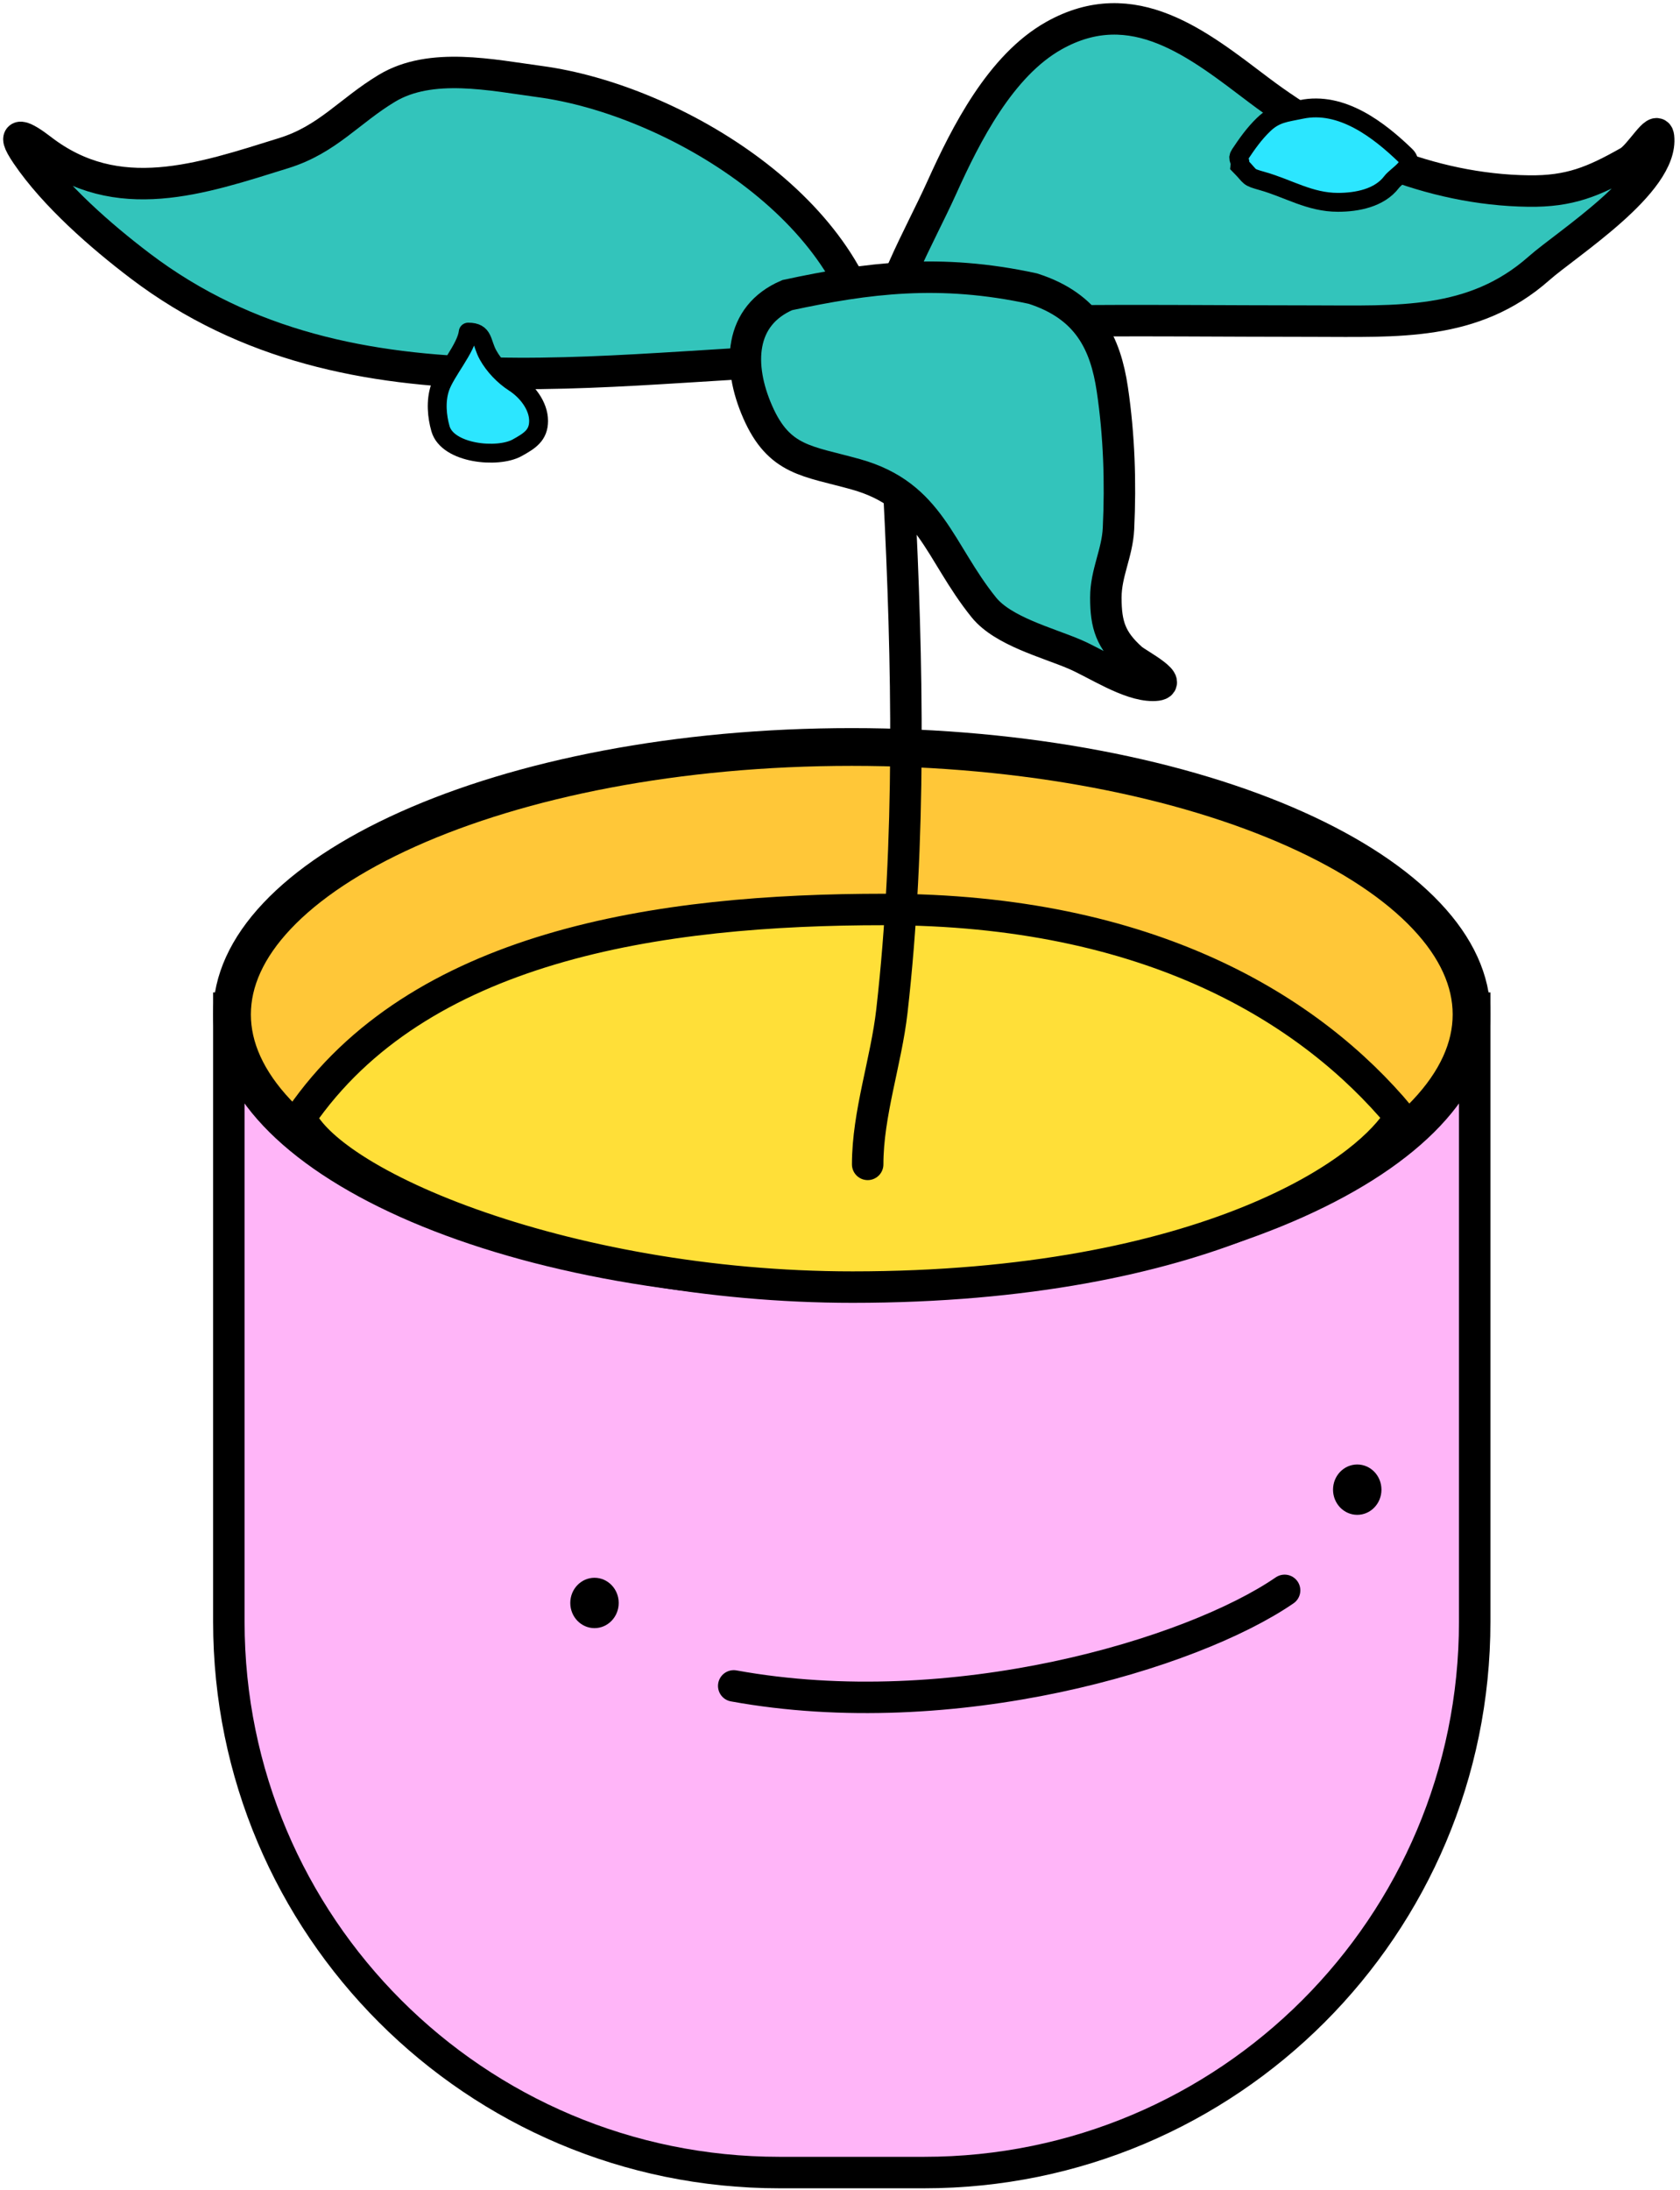 <svg width="267" height="348" viewBox="0 0 267 348" fill="none" xmlns="http://www.w3.org/2000/svg">
<g clip-path="url(#clip0_0_3)">
<path d="M36.371 160.183H234.371V257.683C234.371 306.008 195.196 345.183 146.871 345.183H123.871C75.546 345.183 36.371 306.008 36.371 257.683V160.183Z" fill="#FFB5F8" stroke="black" stroke-width="5"/>
<path d="M233.871 161.183C233.871 166.498 231.48 171.781 226.712 176.834C221.929 181.904 214.868 186.605 205.915 190.618C188.015 198.642 163.077 203.683 135.371 203.683C107.665 203.683 82.726 198.642 64.827 190.618C55.873 186.605 48.812 181.904 44.029 176.834C39.261 171.781 36.871 166.498 36.871 161.183C36.871 155.868 39.261 150.584 44.029 145.531C48.812 140.462 55.873 135.76 64.827 131.747C82.726 123.723 107.665 118.683 135.371 118.683C163.077 118.683 188.015 123.723 205.915 131.747C214.868 135.76 221.929 140.462 226.712 145.531C231.48 150.584 233.871 155.868 233.871 161.183Z" fill="#FFC738" stroke="black" stroke-width="6"/>
<path d="M222.521 177.456C221.268 179.523 219.049 181.986 215.68 184.597C211.598 187.76 205.967 191.033 198.704 193.989C184.182 199.901 163.26 204.5 135.5 204.5C112.538 204.5 90.948 200.239 74.78 194.449C66.691 191.552 60.038 188.3 55.271 185.065C51.049 182.198 48.671 179.589 47.76 177.528C57.099 163.943 71.219 155.709 87.466 150.852C104.127 145.872 122.848 144.5 140.5 144.5C182.744 144.5 208.302 160.396 222.521 177.456Z" fill="#FFDF38" stroke="black" stroke-width="5"/>
<path d="M204.16 252.683C189.432 262.802 151.385 274.186 116.61 267.862" stroke="black" stroke-width="5" stroke-linecap="round"/>
<path d="M94.482 258.683C96.608 258.683 98.33 256.892 98.33 254.683C98.33 252.474 96.608 250.683 94.482 250.683C92.357 250.683 90.634 252.474 90.634 254.683C90.634 256.892 92.357 258.683 94.482 258.683Z" fill="black"/>
<path d="M215.705 240.683C217.83 240.683 219.553 238.892 219.553 236.683C219.553 234.474 217.83 232.683 215.705 232.683C213.58 232.683 211.857 234.474 211.857 236.683C211.857 238.892 213.58 240.683 215.705 240.683Z" fill="black"/>
<path d="M137.899 185C137.899 176.943 140.842 168.627 141.75 160.635C144.803 133.772 144.255 105.21 142.868 78.207C142.279 66.739 144.55 54 134.545 54" stroke="black" stroke-width="5" stroke-linecap="round"/>
<path d="M85.769 12.957C107.138 15.823 136.453 33.56 138.722 57.006C99.402 57.006 56.225 68.002 22.273 42.245C16.047 37.521 8.645 31.059 4.231 24.555C1.438 20.438 3.909 21.675 6.574 23.735C18.65 33.066 31.931 28.427 45.117 24.32C52.075 22.153 55.517 17.612 61.519 14.011C68.493 9.826 78.185 11.939 85.769 12.957Z" fill="#33C4BB" stroke="black" stroke-width="5" stroke-linecap="round"/>
<path d="M149.687 29.781C146.012 37.922 140.406 47.134 139.583 56.189C145.207 50.564 158.849 51.12 166.68 51.022C180.702 50.847 194.737 51.022 208.761 51.022C222.058 51.022 234.161 51.852 244.584 42.641C249.075 38.672 264.395 29.022 263.587 21.744C263.359 19.691 260.62 24.689 258.822 25.705C253.229 28.866 249.462 30.445 242.919 30.355C227.264 30.14 212.4 23.632 200.092 14.338C190.537 7.123 180.131 -1.445 167.484 5.669C159.01 10.435 153.505 21.322 149.687 29.781Z" fill="#33C4BB" stroke="black" stroke-width="5" stroke-linecap="round"/>
<path d="M164.154 45.855C149.371 42.648 137.871 44.148 125.116 46.889C117.47 50.166 117.186 58.066 120.408 65.432C123.834 73.263 128.333 73.21 136.024 75.364C147.919 78.694 149.197 87.615 156.346 96.49C159.413 100.297 166.477 102.095 170.814 103.953C174.249 105.426 179.36 108.891 183.214 108.891C187.348 108.891 180.761 105.479 179.884 104.7C176.517 101.707 175.751 99.275 175.751 94.94C175.751 91.022 177.573 87.895 177.76 83.975C178.111 76.596 177.866 69.173 176.784 61.873C175.696 54.528 172.871 48.648 164.154 45.855Z" fill="#33C4BB" stroke="black" stroke-width="5" stroke-linecap="round"/>
<path d="M69.924 61.632C70.79 59.035 74.124 55.343 74.41 52.769C76.938 52.769 76.45 54.398 77.572 56.417C78.516 58.117 80.078 59.748 81.706 60.794C83.752 62.11 85.598 64.454 85.598 66.875C85.598 69.163 84.173 70.044 82.193 71.144C79.088 72.869 71.135 72.071 70.005 68.118C69.45 66.174 69.219 63.747 69.924 61.632Z" fill="#2CE6FF" stroke="black" stroke-width="3" stroke-linecap="round" stroke-linejoin="round"/>
<path d="M197.071 24.529C196.567 25.285 197.187 25.33 197.071 26.331C198.951 28.236 198.169 28.071 200.66 28.778C204.782 29.948 208.167 32.148 212.64 32.148C215.638 32.148 219.234 31.474 221.165 28.925C222.032 27.78 225.031 26.316 223.386 24.73C219.149 20.642 213.222 16.047 206.811 17.385C204.276 17.914 202.694 17.986 200.812 19.803C199.327 21.235 198.2 22.834 197.071 24.529Z" fill="#2CE6FF" stroke="black" stroke-width="3" stroke-linecap="round"/>
</g>
<defs>
<clipPath id="clip0_0_3">
<rect width="267" height="348" fill="white"/>
</clipPath>
</defs>
</svg>

